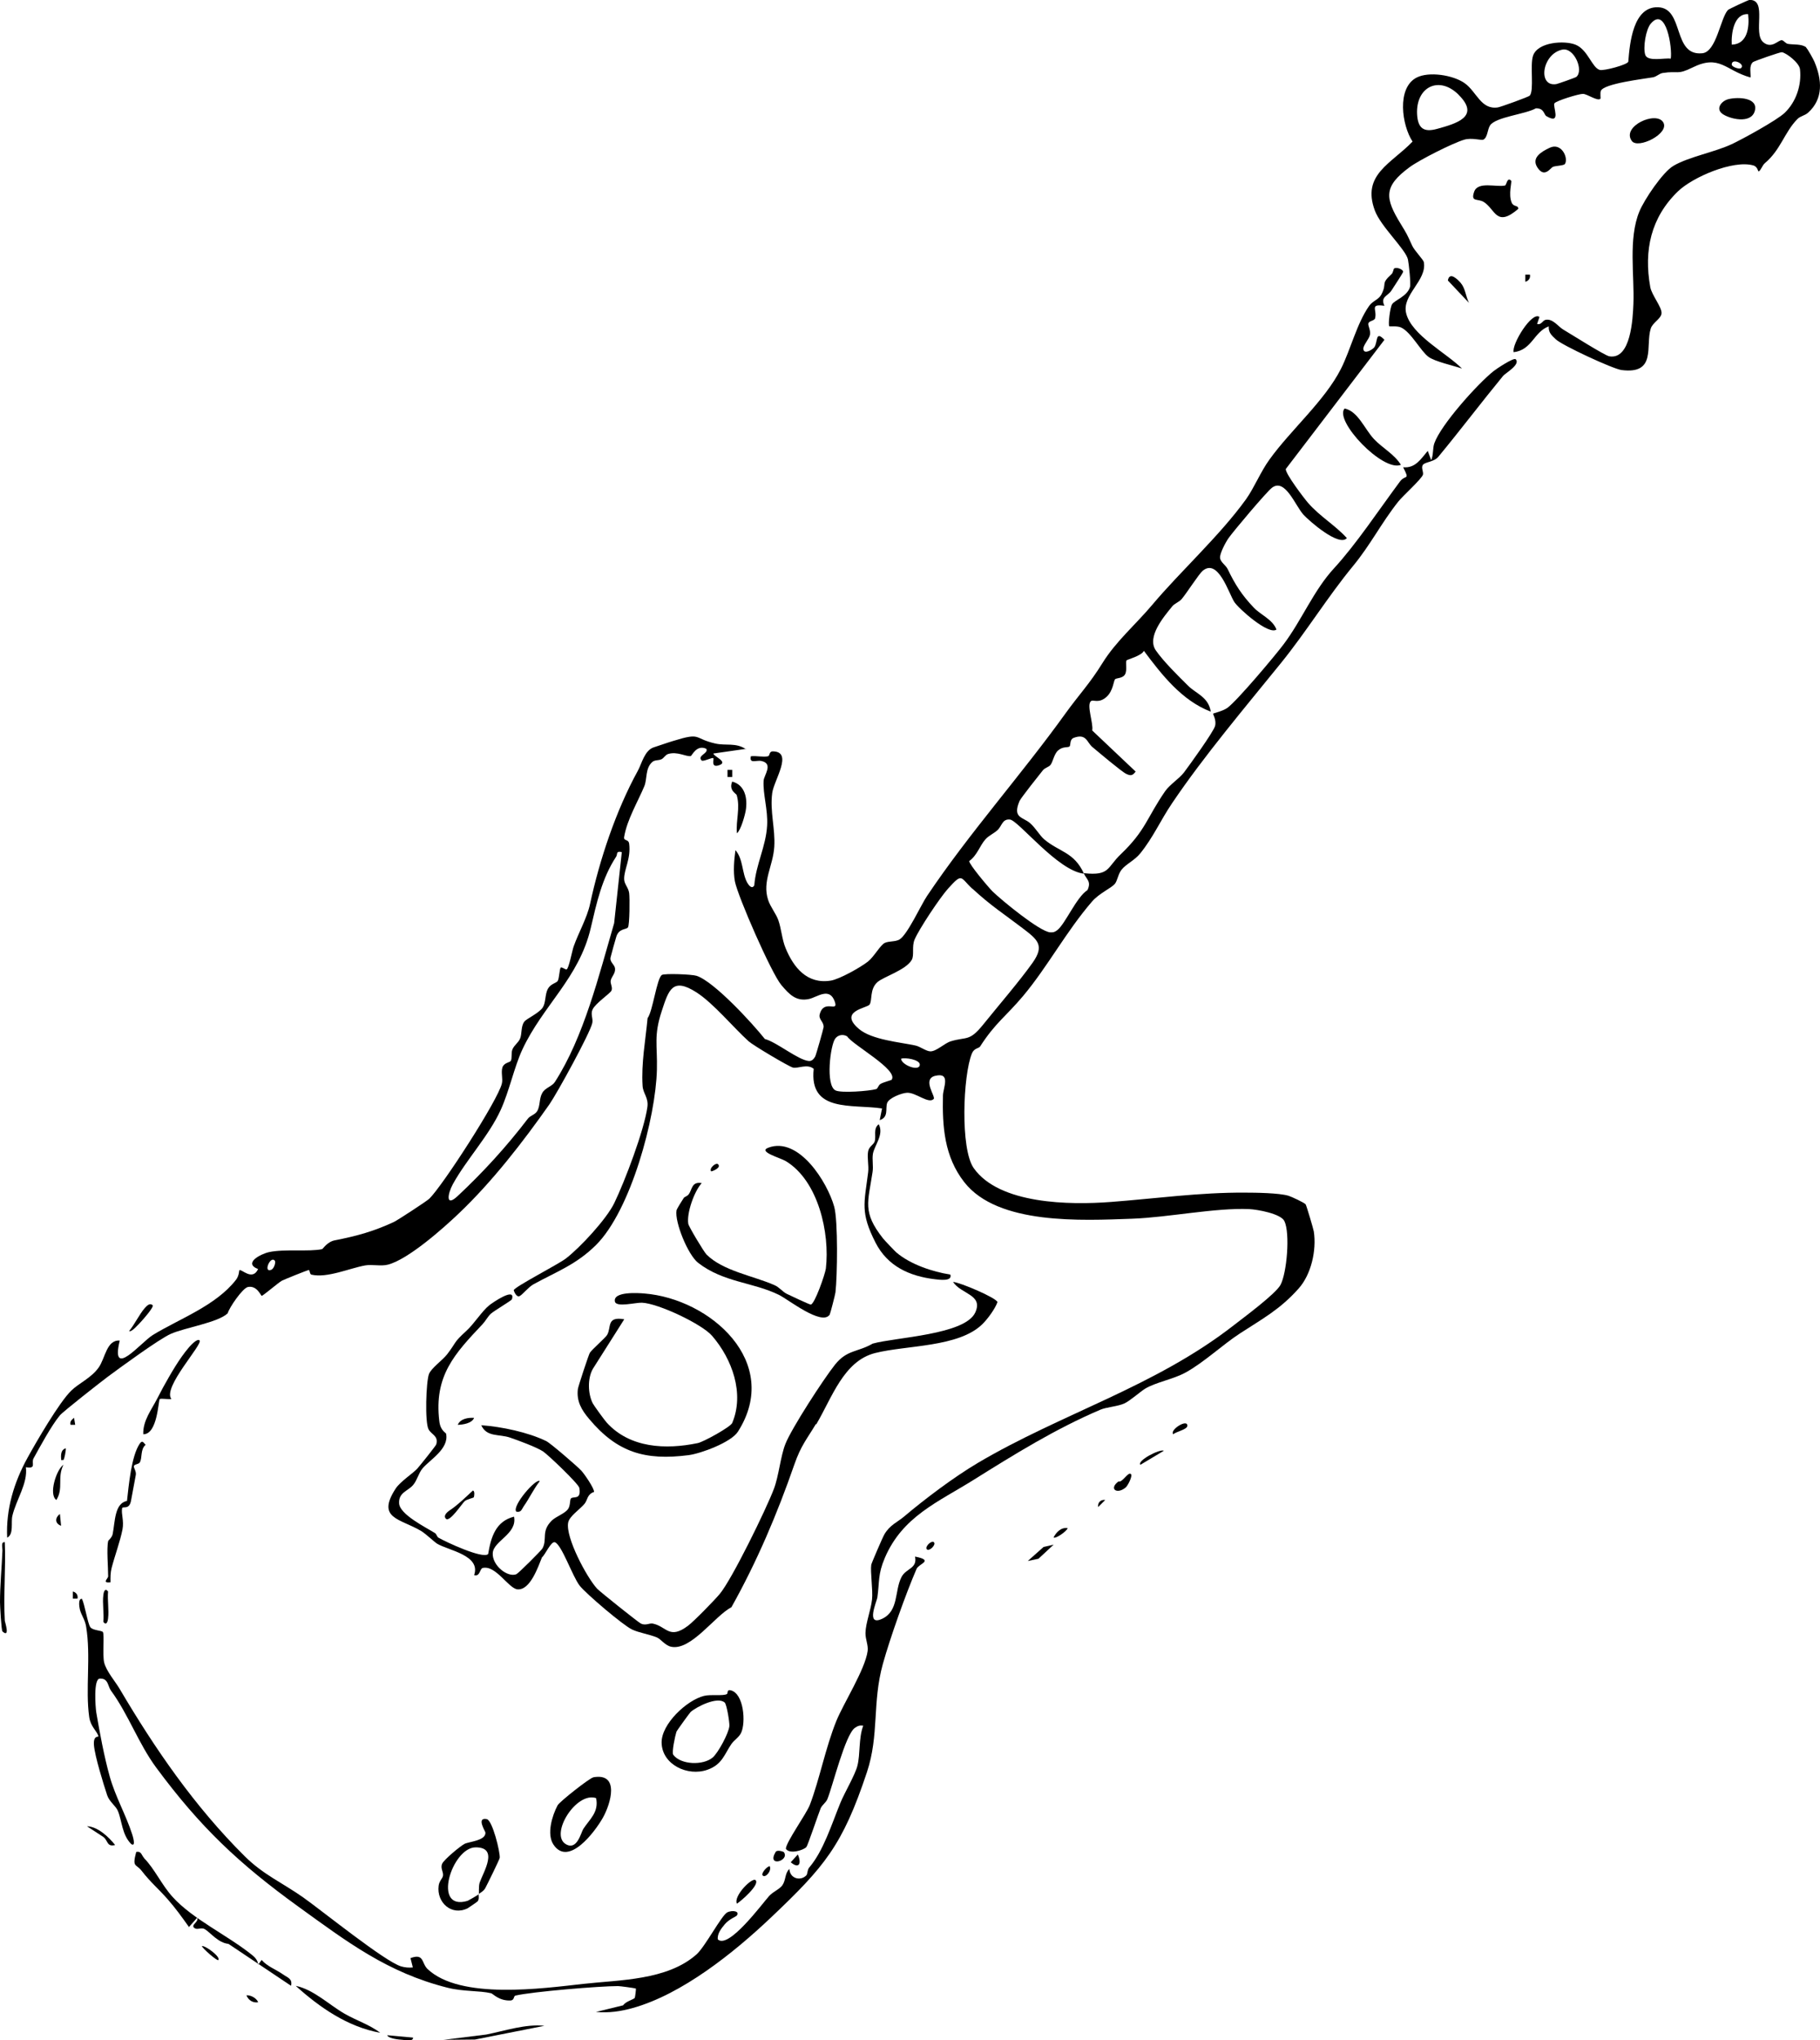 <?xml version="1.0" encoding="UTF-8"?>
<svg id="Layer_1" data-name="Layer 1" xmlns="http://www.w3.org/2000/svg" viewBox="0 0 185.6 207.98">
  <path d="M110.56,89.01c2.63.28,2.31-.57,3.72-1.92,2.57-2.45,2.67-3.74,4.54-6.44.47-.68,1.42-1.26,1.92-1.91.55-.73,3.01-4.13,3.17-4.74s-.23-1.2-.2-1.25c.05-.06.97-.25,1.45-.59.99-.71,4.85-5.3,5.73-6.47,1.87-2.48,3.07-5.51,5.16-7.77,2.26-2.46,4.49-5.84,6.71-8.83.55-.75,1.05-.05.33-1.46,1.25.12,1.82-.86,2.51-1.67l.35.95c.24-.54.14-1.22.32-1.72.66-1.89,4.39-6.04,6.04-7.36.23-.19,2.06-1.42,2.26-1.21.52.54-1.08,1.43-1.29,1.7-2.21,2.69-4.39,5.57-6.6,8.24-.44.54-1.36.52-1.58.83-.2.28.08.71.01.99-.1.41-2.05,2.17-2.5,2.73-1.75,2.2-2.84,4.42-4.65,6.61-2.59,3.15-4.74,6.67-7.34,9.88-3.66,4.52-7.86,9.48-11.09,14.27-1.21,1.79-1.91,3.46-3.25,5.12-.57.71-1.47,1.1-1.91,1.67-.37.47-.41,1.13-.7,1.46-.36.41-1.59.95-2.3,1.77-2.65,3.07-4.52,6.63-7.04,9.64-1.76,2.09-2.82,2.72-4.38,5.14-.13.21-.61.15-.84.72-.91,2.24-1.19,9.71.18,11.67,2.6,3.71,9.83,3.78,14,3.46,4.51-.34,9.06-.98,13.64-.95,1.1,0,3.52.03,4.47.32.29.09,1.62.7,1.75.88.08.12.79,2.5.83,2.76.29,1.92-.26,4.38-1.56,5.83-1.9,2.13-3.71,3.09-5.97,4.56-1.77,1.15-3.71,2.99-5.57,4-1.2.66-3.07,1-4.11,1.64-.46.28-1.52,1.22-2.09,1.49-.68.32-1.85.38-2.47.65-4.56,1.94-8.77,4.55-12.94,7.16-3.6,2.25-7.24,3.72-9.04,7.95-.72,1.69-.53,2.4-.76,4.03-.06.41-1.22,2.97.49,2.17s1.25-2.85,1.97-4.25c.46-.91,1.65-.85,1.38-2.09,2,.39.39.72.16,1.25-1.11,2.57-2.69,7.01-3.44,9.7-1.1,3.97-.35,7.21-1.63,11.05-2.48,7.45-4.31,9.61-9.82,14.83-3.76,3.56-9.01,7.77-14.03,9.18-1.3.36-2.42.52-3.78.41l2.78-.68c.23-.38,1.04-.59,1.18-.75.03-.04.15-.93.11-.96-.08-.04-1.62-.25-1.81-.25-1.9,0-8.77.57-10.47.97-.21.05-.08.48-.51.5-1.18.04-1.77-.69-1.97-.74-1.19-.28-2.84-.16-4.43-.56-6.14-1.54-10.24-4.67-15.2-8.25-6.09-4.4-10.03-8.12-14.52-14.19-1.81-2.45-2.84-5.43-4.61-7.84-.35-.48-.26-1.28-1.15-1.23-.65.03-.44,2.9-.35,3.46.35,2.05.8,4.48,1.37,6.52s1.65,3.91,2.28,5.86c.03.09.45,1.36-.08,1.03-.97-.96-.94-2.39-1.38-3.41-.22-.5-.86-.92-1.08-1.57-.38-1.15-1.26-3.98-1.35-5.11-.08-1.06.49-.79.46-.91-.17-.55-.8-.98-.94-1.94-.41-2.85.19-6.18-.32-9.25-.12-.72-.51-1.18-.64-1.75-.05-.21-.2-1.12.22-1.06.28.59.58,2.48.84,2.87.23.36,1.18.34,1.29.51.17.25-.05,2.33.13,3.1.22.9,1.16,1.97,1.59,2.71,3.57,6.05,7.62,11.96,12.75,17.05,1.88,1.87,3.89,2.73,5.97,4.2,1.91,1.35,8.33,6.54,9.97,7.02.4.12.79.15,1.2.11l-.24-.95c1.41-.53,1.11.52,1.75,1.12,3.34,3.14,11.71,1.97,15.84,1.51,3.74-.42,8.58-.35,11.58-3.01.86-.76,2.56-3.99,3.13-4.28.53-.27,1.35-.12.95.35-.05.06-.78.36-1.19.85-.36.43-.79.96-.72,1.55,1.1,1.04,4.55-3.67,5.25-4.44.39-.42,1.04-.67,1.33-1.07.38-.54.24-1.22.72-1.67.05,1,1.15,1.26,1.73.65.13-.14.09-.56.29-.79,1.47-1.72,2.29-4.43,3.19-6.62.42-1.02,1.49-2.82,1.73-3.77.3-1.19.11-2.8.59-4.07-.36-.06-.56.02-.85.22-.98.68-2.25,5.88-2.8,7.25-.16.39-.56.61-.7.97-.25.62-1.31,3.78-1.45,3.93-.31.33-1.73.76-2.09.17.02-.68,2.09-3.54,2.45-4.48.99-2.6,1.59-5.81,2.7-8.55.73-1.79,2.93-5.24,3.19-7.12.08-.61-.23-1.18-.22-1.85.02-1.02.55-2.31.67-3.42.1-.9-.19-2.84-.08-3.53.03-.17,1.16-2.8,1.34-3.1.56-.96,1.33-1.24,1.98-1.79,2.13-1.8,5.07-4.02,7.55-5.49,8.54-5.05,18.06-7.76,26.11-14.04,1.03-.8,4.26-3.19,4.75-4.1.65-1.2,1-5.27.4-6.51-.36-.75-2.73-1.18-3.57-1.22-3.41-.16-8.31.85-11.96.98-5.1.18-13.69.65-17.11-3.72-2.05-2.62-2.25-5.68-2.18-8.85.02-.77.83-2.37-.77-2-1.4.32.05,2.12-.17,2.36-.52.55-1.81-.67-2.72-.63-.54.02-1.85.53-2.03,1.04-.2.58.18,1.45-.76,1.75l.24-1.19c-3.06-.46-7.46.45-6.97-4.04-.67-.55-1.59,0-2.13-.13-.42-.11-4.03-2.25-4.51-2.68-1.56-1.41-3.57-3.86-5.31-4.98-2.46-1.58-2.84-.25-3.55,1.91-.83,2.53-.43,3.43-.49,5.97-.12,4.89-2.66,14.35-6.22,17.88-2.01,1.99-3.99,2.69-6.36,3.99-.53.29-1.15,1.09-1.43,1.21-.34.15-.59-.56-.59-.6.01-.31,4.58-2.66,5.31-3.23,1.46-1.12,4.14-4.01,4.94-5.65,1.08-2.23,3.05-7.42,3.38-9.8.13-.95-.44-1.37-.49-2.14-.15-2.3.3-4.67.51-6.92.53-.69.94-4.08,1.46-4.4.27-.17,3.05-.07,3.54.09,1.78.58,5.71,4.86,6.96,6.44,1.21.32,3.37,2.13,4.47,2.24.33.03.51-.2.66-.45.08-.14.85-2.84.86-3,.03-.55-.53-.78-.4-1.3.42-1.61,1.92-.15,1.55-1.27-.53-1.57-1.79-.49-2.63-.3-1.33.29-2.03-.48-2.83-1.42-1-1.17-4.45-9.05-4.74-10.58-.18-.99-.08-2.18.06-3.17.8.92.65,2.34,1.21,3.33.14.24.47.69.71.26.16-2.13,1.19-3.95,1.31-6.11.09-1.62-.44-3.19-.36-4.55.03-.57,1.04-1.75-.23-2.02-.5-.11-1.25.33-1.07-.48.55-.07,1.24.11,1.75,0,.21-.05.08-.51.51-.5,2.09.04.09,2.95-.08,4.24-.25,1.87.32,3.63.21,5.47-.12,1.98-1.25,3.52-.63,5.43.22.69.82,1.43,1.04,2.06.32.91.37,1.95.74,2.85.82,1.99,2.2,3.7,4.6,3.32.9-.14,3.06-1.36,3.81-1.95.62-.5,1.26-1.68,1.7-1.89s1.06-.1,1.5-.35c.8-.45,2.22-3.56,2.81-4.43,4.34-6.47,9.59-12.31,14.12-18.61,1.39-1.93,2.47-3.03,3.77-5.13,1.37-2.22,3.43-3.98,5.07-5.93,2.92-3.47,6.87-7.03,9.57-10.77.83-1.16,1.51-2.84,2.4-4.06,2.17-3.02,5.63-5.98,7.28-9.23.98-1.93,1.62-4.64,2.89-6.44.35-.5.97-.63,1.24-1.15.63-1.22-.13-1.02,1.04-2.08.16-.14.19-.53.26-.57.29-.18.93.12.92.33,0,.11-1.01,1.62-1.19,1.91-.36.58-1.16.62-.72,1.56-1.55-.21-.73.38-.95,1.27-.07.27-.63.25-.69.54-.05.22.24.66.17,1.12s-.73,1.11-.68,1.49c.08.6.99,0,1.12-.19.38-.55.08-1.76,1.03-.76l-10.06,13.17c-.04.48,1.84,2.95,2.28,3.46,1.25,1.42,2.72,2.23,3.95,3.58-.78.93-3.84-1.74-4.43-2.39-.84-.93-1.87-3.76-3.21-2.74-.56.43-3.91,4.4-4.43,5.14-.28.4-.91,1.56-.86,2.01s.58.73.78,1.15c.74,1.54,1.43,2.63,2.66,3.92.69.73,1.92,1.2,2.31,2.23-.79.6-3.84-2.11-4.3-2.81-.56-.86-1.64-4.51-3.23-3.17-.38.32-1.63,2.28-2.14,2.88-.26.3-.71.44-.95.73-.88,1.08-2.63,3.13-1.68,4.5.78,1.13,2.3,2.62,3.31,3.62.79.78,2.06,1.13,2.29,2.62-2.94-1.12-5-3.76-6.82-6.2-.21.5-1.7.89-1.76.97-.15.18.08.96-.15,1.41s-.91.38-1.03.52c-.16.2-.19,1.16-.85,1.78-.8.73-1.36.27-1.59.44-.51.35.26,2.3.11,3l4.43,4.19c-.3.4-.48.46-.95.24s-2.87-2.25-3.47-2.75c-.55-.46-.6-1.41-1.89-.93-.45.17-.29.75-.43.88-.16.14-.67-.03-1.16.4-.43.37-.53,1.18-.79,1.49-.17.21-.56.28-.77.54-.39.49-2.24,2.81-2.38,3.13-.75,1.76.35,1.62,1.08,2.26.56.49.99,1.28,1.45,1.66,1.54,1.29,3.04,1.28,4.04,3.49-2.67-.28-6.68-5.43-7.55-5.52-.8-.08-.81.68-1.29,1.1-.38.34-.88.54-1.22.93-.57.65-.83,1.62-1.64,2.2-.05.3,1.97,2.69,2.37,3.09.91.89,4.86,4.14,5.9,4.18.32.01.45-.03.7-.22.81-.6,1.96-3.38,3.09-4.09.41-.88-.09-1.08-.36-1.67ZM99.16,90.6c-1.25-1.16-.98-1.68-2.47-.03-.83.92-2.95,4.1-3.42,5.2-.31.73-.01,1.61-.3,2.09-.61,1.03-2.86,1.7-3.49,2.25-.82.73-.5,1.87-.81,2.3-.26.35-3.22.66-1.07,2.48,1.3,1.1,4.15,1.34,5.74,1.68.51.11,1.1.59,1.54.6.63,0,1.43-.83,2.09-1.03,1.64-.49,1.87.06,3.3-1.71,1.52-1.89,3.68-4.39,5.03-6.29,1.27-1.79.5-2.37-1.05-3.55-1.89-1.44-3.25-2.3-5.09-4.01ZM90.93,110.06c.71-1.01-3.98-3.54-4.54-4.42-.41-.24-.92-.16-1.21.22-.5.64-1.02,4.77.02,5.29.58.29,3.43.07,4.14-.13.2-.06.2-.38.47-.54s1.09-.37,1.13-.42ZM91.89,107.92c.04.65,1.9,1.36,1.91.6,0-.51-1.48-.75-1.91-.6Z"/>
  <path d="M184.19,4.86c.15.12.73,1.17.84,1.43.77,1.82.94,3.78-.65,5.2-.33.3-.78.33-1.09.65-1.33,1.36-1.69,3.13-3.32,4.5-.25.21-.38.69-.61.83-.1.06-.08-.47-.57-.61-2.06-.58-6.18,1.2-7.68,2.65-2.76,2.67-3.49,6.02-2.82,9.75.15.83,1.2,2.06,1.15,2.68-.05.56-.9.93-1.1,1.55-.56,1.77.62,4.69-2.98,4.23-.87-.11-6.05-2.51-6.7-3.13-.41-.39-.77-.68-.72-1.32-1.53.56-1.7,2.41-3.58,2.63-.22-.81,1.87-4.2,2.63-3.59l-.24.71c.43.14.56-.36.87-.42.73-.15,1.29.7,1.79.99.76.45,4.24,2.65,4.7,2.73,2.21.38,2.4-3.86,2.46-5.32.12-2.9-.54-6.65.61-9.44.49-1.2,2.39-4.03,3.48-4.66,1.57-.92,4.14-1.37,5.93-2.2,1.11-.52,4.62-2.44,5.41-3.2,1.16-1.11,1.74-2.82,1.56-4.44-.07-.65-1.34-1.63-1.84-1.74-.15-.03-2.85.91-2.97,1.02-.4.39-.2,1.07-.23,1.56-2.56-.7-3.13-2.4-5.92-1.02-1.6.79-1.41.31-3.04.56-.34.05-.62.37-.99.44-.91.16-5.05.64-5.32,1.39-.09.23,0,.75-.04.79-.28.3-1.33-.48-1.78-.49-.42-.01-2.72.7-2.91.96-.21.29.77,2.25-.82,1.31-.27-.16-.21-.81-1.07-.8-1.06.61-4.12.88-4.68,1.75-.27.41-.24,1.24-.69,1.45-.2.09-1.19-.23-1.94,0-1.18.35-4.55,2.05-5.57,2.8-2.69,1.98-2.53,3.15-.88,5.83.61,1,.6.98,1.15,2.19.23.49,1.14,1.42,1.18,1.66.34,1.86-2.24,3.33-1.81,5.18.51,2.24,4.14,4.1,5.7,5.67-.86-.3-2.76-.71-3.41-1.19-.78-.56-1.8-2.55-2.81-3-.4-.18-1.15-.08-1.19-.12-.14-.13.07-1.9.28-2.24.27-.44,1.54-.79,1.83-1.77.1-.33-.12-2.38-.21-2.8-.23-1.04-2.78-3.36-3.38-5-1.35-3.66,1.67-4.75,3.85-7.02-1.09-1.64-1.64-5.46.41-6.52,1.26-.65,3.72-.26,4.89.56,1.25.88,1.66,2.74,3.4,2.48.27-.04,3.13-1.07,3.25-1.2.47-.54,0-3.09.34-4.08.49-1.4,3.21-1.57,4.34-1.11,1.26.52,1.67,2.36,2.47,2.57.4.11,2.79-.52,2.9-.84.15-1.9.49-5.64,3.04-5.55,2.69.09,1.44,5,4.51,4.69,1.44-.15,1.83-3.54,2.61-4.41.08-.09,2.09-1.03,2.21-1.03,1.87-.02.28,3.42,1.41,4.33.87.7,1.54-.28,1.89-.22.18.03.38.33.59.37.61.11,1.42-.02,1.9.37ZM178.27,1.44c-1.46-.07-1.73,1.97-1.67,3.11,1.61-.04,1.82-1.79,1.67-3.11ZM170.38,5.98c.18-1.03-.46-5.4-2.03-3.58-.52.6-.81,2.46-.57,3.19s1.98.29,2.6.39ZM160.75,7.84c.79-.66-.23-3.04-1.44-2.78-2.07.45-2.53,3.84-.59,3.51.14-.02,1.95-.66,2.03-.73ZM177.55,6.94c.46-.42-.96-1.07-.95-.36,0,.25.79.51.95.36ZM148.75,9.66c-1.99-1.98-4.35-.81-4.24,1.94.07,1.52.71,1.9,2.03,1.54,1.92-.53,4.48-1.23,2.2-3.48Z"/>
  <path d="M76.1,76.33l-3.35.48c.02.3,1.56.86.59,1.19-.9.31-.5-.62-.6-.72s-1.04.39-1.19.24c-.49-.51.73-.71.48-1.19-1-.47-1.47.72-1.59.74-.47.08-1.37-.5-2.31-.21-.28.09-.43.42-.67.53-.31.15-.68.05-.95.29-.73.66-.49,1.72-.81,2.48-.65,1.55-1.76,3.4-2.05,5.15-.08.45.44.19.51.69.2,1.53-.54,2.64-.51,3.62.01.51.43.84.51,1.41.07.49.05,3.25-.12,3.5s-.92.08-1.19.95c-.2.65-.41,1.46-.58,2.09-.13.49.4.73.45,1.14.06.52-.36.83-.44,1.24-.06.34.22.68.08,1.02-.12.29-1.63,1.29-1.93,1.93-.23.48.07.9-.03,1.38-.22,1.03-3.61,7.2-4.38,8.3-2.68,3.82-5.85,7.9-9.23,11.11-1.56,1.49-5.16,4.69-7.23,5.22-.75.19-1.57-.05-2.32.08-1.58.28-3.9,1.32-5.48.94-.19-.04-.16-.48-.27-.47-.15.01-2.5.96-2.75,1.09-.32.17-1.92,1.54-2.05,1.54-.09,0-.48-1.09-1.41-.9-.54.11-1.91,2.11-2.06,2.68-.99.95-4.35,1.45-5.81,2.1-1.18.52-5.21,3.47-6.41,4.36-.67.5-4.57,3.55-4.9,3.95-.89,1.08-2.02,3.19-2.68,4.38-.26.47.34,1.09-.78.9.21,1.65-.99,3.3-1.38,4.96-.16.66.17,1.87-.53,2.22-.13-2.9.68-5.59,2.06-8.11.88-1.6,3.24-5.68,4.48-6.88.78-.76,2.03-1.28,2.79-2.35.68-.95.8-2.84,2.15-2.75-.98,4.07,2.18.16,3.38-.57,2.68-1.64,6.43-2.98,8.48-5.63.32-.41.31-.94.34-.97.19-.18,1.33,1.15,1.91-.12-1.56-.6.28-1.55,1.14-1.73,1.51-.33,4.11-.02,5.39-.3.08-.02.52-.75,1.3-.9,2.26-.44,3.98-.92,6.02-1.87.38-.18,3.35-2.12,3.61-2.37,1.35-1.31,7.01-10.06,7.4-11.74.12-.49-.1-1.11.05-1.62s.76-.52.86-.69c.15-.26.02-.79.16-1.15.18-.46.61-.69.79-1.13.2-.48.07-1.25.43-1.72.25-.32,1.52-.87,1.89-1.46.31-.5.21-1.33.51-1.88.27-.51.86-.59,1-.8.17-.26.18-1.27.32-1.37.11-.08.45.21.58.19.23-.03.58-1.93.73-2.34.49-1.39,1.37-2.92,1.67-4.32.97-4.52,2.65-9.55,4.88-13.6.4-.73.68-2.07,1.62-2.38.66-.21,1.34-.46,1.98-.65,2.94-.91,2.01-.26,4.29.26,1.09.25,2.1-.12,3.13.58ZM63.42,86.86c-.65-.14-.41.2-.59.47-1.46,2.22-2,4.77-2.58,7.24-1.18,5.1-4.88,7.91-6.98,12.41-.84,1.81-1.33,4.23-2.21,6.16-1.19,2.62-3.52,5.09-4.88,7.57-.53.97-.77,2.39.49,1.21,2.59-2.42,4.97-5.02,7.17-7.9.22-.29.72-.4.93-.74.34-.54.19-1.28.53-1.87.3-.54.98-.65,1.28-1.11,2.97-4.6,4.51-10.93,6.05-16.2l.78-7.24ZM28.01,128.49c-.45-.49-1.19,1.27-.36.95.31-.12.51-.8.36-.95Z"/>
  <path d="M83.2,145.16c-.91,1.53-1.51,2.16-2.2,4.14-1.74,5.01-3.8,9.87-6.41,14.53-1.71.89-4.12,4.46-6.15,4.03-.61-.13-1.04-.77-1.45-.95-.78-.32-1.82-.47-2.54-.81-.91-.43-4.68-3.63-5.34-4.47-.74-.96-1.82-4.16-2.52-4.42-.39-.14-1,1.29-1.32,1.54-.4.98-1.2,3.36-2.49,3.26-.91-.07-2.21-2.49-3.55-2.18-.32.07-.26.91-.88.73.71-2.02-2.59-2.51-3.75-3.19-.32-.19-1.13-.99-1.67-1.32-2.15-1.27-4.58-1.25-2.57-4.33.45-.68,1.82-1.6,2.18-2,.25-.28,1.91-2.34,1.95-2.49.24-.87-.48-.98-.78-1.52-.4-.7-.26-4.91.04-5.66.24-.6,1.37-1.39,1.84-1.99,1-1.3.61-1.16,1.94-2.37.82-.74,1.62-2.05,2.38-2.65.3-.24,2.72-1.91,2.29-.59-.04.12-1.82,1.17-2.14,1.46s-.53.73-.85,1.07c-2.83,3-4.97,5.25-4.41,9.89.11.96.67,1.18.69,1.27.33,1.54-1.66,2.66-2.4,3.54-.41.49-.54,1.19-.95,1.68-.54.65-1.51.76-1.44,1.89s2.71,2.43,3.65,3.02c.17.1.21.38.36.47.72.42,4.54,2.21,5.07,1.67.29-1.73.77-3.34,2.64-3.81.35,1.77-2.09,2.46-2.17,3.71s1.5,2.51,2.4,2.16c.22-.09,2.54-2.41,2.66-2.62.54-.96-.17-1.74.97-2.86.42-.41,1.37-.72,1.67-1.2.23-.37.15-.91.27-1.04.23-.27,1.08.21.86-1.08-.07-.41-3.18-3.37-3.7-3.72-.65-.43-2.6-1.15-3.37-1.41-1.1-.38-2.38-.02-2.93-1.26,2.07.15,4.76.71,6.63,1.62.43.21,3.22,2.62,3.57,3.01.31.33,1.33,1.81,1.3,2.17-.72.24-.65.82-.97,1.21-.47.57-1.55,1.26-1.67,1.92-.28,1.5,1.88,5.56,2.95,6.73.28.3,4.21,3.44,4.47,3.56.5.23.85-.07,1.22,0,1.4.29,1.66,1.66,3.57.23.63-.47,2.67-2.57,3.23-3.23,1.25-1.47,4.78-8.71,5.54-10.73.51-1.34.67-3.3,1.17-4.57.62-1.59,3.91-6.65,5.06-8.09,1.23-1.54,2.28-1.25,3.85-2.15,2.31-.65,9.43-.89,10.46-3.18.83-1.83-1.46-1.85-2.27-3.11.75.06,4.43,1.63,4.53,2.06-.24.69-1.01,1.73-1.54,2.25-2.42,2.37-7.71,2.13-10.93,2.94s-4.4,4.55-6.01,7.27Z"/>
  <path d="M60.15,137.9c.21-.34,1.58-1.52,1.76-1.82.46-.77-.1-1.92,1.75-1.6l-3.2,5.05c-.56.97-.51,2.57,0,3.54.1.2,1.22,1.74,1.41,1.94,2.37,2.61,6.03,2.77,9.29,2.09.58-.12,3.34-1.64,3.51-2.05,1.27-3.01-.01-6.52-2.05-8.88-1.03-1.2-5.49-3.31-7.15-3.38-.63-.03-2.62.5-2.76-.11-.23-1.06,2.4-.88,2.99-.83,6.74.54,14.07,7.01,9.55,14.09-.69,1.08-3.75,2.22-5.03,2.39-4.45.57-7.28-.28-10.14-3.69-.77-.91-1.3-1.8-1.15-3.04.03-.27,1.11-3.53,1.22-3.7Z"/>
  <path d="M69.73,122.11c.06-.1.34-.17.48-.34.39-.48.29-1.36,1.35-1.17-.77.84-1.55,3.07-1.37,4.15.05.29,1.58,2.84,1.86,3.13,1.68,1.68,4.81,2.18,6.93,3.12.52.23.81.67,1.26.89.33.16,2.31,1.1,2.44,1.09.4-.03,1.47-3.12,1.54-3.67.42-3.63-.77-8.94-4.08-10.95-.57-.34-2.89-.96-1.79-1.37,3.1-1.17,6.02,3.5,6.72,6.01.4,1.45.32,7.09.13,8.73-.03.25-.53,2.18-.59,2.28-.81,1.18-4.25-1.57-5.18-2.02-2.65-1.3-5.65-1.26-8.23-3.26-1.05-.81-2.41-4.17-2.21-5.35.03-.16.58-1.03.74-1.27Z"/>
  <path d="M74.13,172.68c.12-.07-.03-.48.38-.38,1.35.31,1.57,3.31,1.06,4.35-.24.48-.71.72-1,1.15-.69,1.01-.92,2.07-2.43,2.6-2.01.71-4.62-.52-4.67-2.75-.04-1.91,2.56-4.34,4.32-4.78.73-.18,1.96.03,2.34-.19ZM73.89,173.54c-.73-.64-2.86.44-3.46.97-.09.08-1.41,1.9-1.45,2.02-.13.4-.5,2.12-.32,2.35.79,1.03,3.05,1.09,4.02.27.55-.47,1.64-2.48,1.7-3.21.03-.37-.27-2.21-.48-2.4Z"/>
  <path d="M60.49,181.17c2.75-.5,1.79,2.7.99,4.12s-3.52,5.06-5.05,2.72c-.69-1.06-.13-2.92.43-3.98.2-.38,3.26-2.78,3.63-2.85ZM60.79,183.29c-2.03-.69-4.74,3.67-3.11,4.68,1.17.72,1.56-1.16,1.81-1.55.65-.99,1.6-1.7,1.3-3.13Z"/>
  <path d="M48.82,193.1c.05-.1-.03-.83.1-1.21.38-1.08,1.98-3.6-.43-3.58s-4.48,6.56-.8,5.45c.06-.02,1.09-.61,1.13-.67-.05.06.09.47-.11.72-.04.05-.96.68-1.02.71-1.65.81-3.17-.6-2.96-2.28.06-.51.39-.75.44-1.01.08-.43-.29-.77-.08-1.25.19-.43,1.86-1.81,2.29-2.03s2.2-.33,2.12-1.16c0-.1-.96-1.58.14-1.36.58.12,1.38,3.39,1.32,3.95-.02.17-1.27,2.71-1.47,3.08s-.58.49-.68.63Z"/>
  <path d="M90.06,126.25c.13.17,1.18,1.27,1.34,1.41,1.42,1.22,3.72,1.99,5.51,2.26.25.73-1.13.53-1.56.48-2.59-.31-4.83-1.31-6.07-3.74-1.56-3.07-1.15-3.98-.75-7.15.09-.69-.12-1.5,0-2.15.1-.52.56-.66.67-1.01.17-.56-.18-1.3.41-1.75.56,1.04-.43,2.14-.59,3-.1.6.06,1.25-.04,1.88-.46,3.06-1.06,4.06,1.07,6.76Z"/>
  <path d="M154.11,18.43c.08.08-.31,1.41.05,2.23.2.46.69.23.67.63-2.24,1.93-2.33.06-3.5-.69-.62-.4-1.38.05-1-1.05s2.26-.44,3.15-.64c.15-.03.22-.93.63-.48Z"/>
  <path d="M142.86,47.38c-1.84.76-6.84-4.51-5.74-5.74,1.37.28,2.04,2.1,2.99,3.11.87.93,2.06,1.52,2.75,2.63Z"/>
  <path d="M11.02,157.09c.02-.07.4-.35.47-.72.25-1.23.18-3.14,1.46-3.37.18-1.57.44-4.58,1.3-5.84.27-.39.37-.12.6.12-.56.45-.32,1.37-.6,1.8-.12.19-.58.17-.6.38-.02.18.26.52.2.88-.16.86-.33,1.76-.49,2.64-.19,1-.86.49-.91.78-.1.57.21,1.25.04,2.15-.24,1.22-.79,2.69-1.11,3.93-.12.48-.12.96-.11,1.45-.93.11-.24-.39-.24-.6,0-.93-.17-2.84,0-3.59Z"/>
  <path d="M14.7,189.42c1.05,1.06,1.8,2.73,2.89,3.93,2.06,2.29,5.65,3.93,8.15,5.96.3.24.56.56.59.96l.35-.48c.58.66,1.48.98,2.15,1.45.49.35,1.02.45.85,1.18l-6.38-4.27c-1.07-.12-1.8-1.12-2.41-1.5-.34-.21-.74.08-1.02-.09-.53-.33.44-.62.24-1.08l-.84.95c-.69-.97-1.39-1.95-2.18-2.84-.93-1.06-1.73-1.71-2.63-2.87-.6-.78-1-.31-.57-1.94.54-.12.54.35.81.62Z"/>
  <path d="M20.35,136.63c.38.38-3.82,4.82-2.87,5.98-.28.06-1.07-.1-1.19.01-.15.14-.22,3.6-1.68,3.58-.05-1.39.84-2.49,1.43-3.65.16-.32.44-.84.6-1.14.76-1.36,1.61-2.88,2.63-4.07.16-.19.85-.94,1.08-.71Z"/>
  <path d="M176.29,10.1c.97-.23,3.04-.16,2.66,1.21s-2.6.81-3.31.29-.09-1.33.65-1.5Z"/>
  <path d="M169.62,12.48c.66,1.14-2.59,2.75-3.21,1.89-1.09-1.5,2.51-3.11,3.21-1.89Z"/>
  <path d="M159.58,16.72c-.12.17-.94.17-1.22.29-.25.11-.86,1.18-1.58.06-.64-.99.39-1.6,1.26-2.01,1.21-.57,1.94,1.08,1.54,1.67Z"/>
  <path d="M38.77,207.21c-3.32-.6-6.18-2.59-8.61-4.78,1.8.36,3.39,1.92,4.95,2.82,1.22.71,2.57,1.12,3.66,1.96Z"/>
  <path d="M75.15,84.94c-.12-1.35.36-2.56-.02-3.89-.05-.16-.84-.48-.46-1.38,1.32.35,1.58,1.74,1.38,2.94-.08.48-.49,2-.9,2.33Z"/>
  <path d="M.49,165.22c0,.07.58,1.81-.24,1.08-.11-.1-.25-2.62-.25-2.98,0-1.7.18-3.54.25-5.28.01-.29-.18-.89.24-.84.11,2.65-.15,5.37,0,8.02Z"/>
  <path d="M55.04,150.99c-.62.78-1.06,1.75-1.63,2.55-.21.3-.25.66-.76.55-.48-.56,2.02-3.45,2.39-3.11Z"/>
  <path d="M148.96,28.84c.48.57.48,1.27.84,2.03l-2.15-2.28c.17-.96,1.01-.09,1.31.25Z"/>
  <path d="M77.06,191.66c.43.47-1.5,2.13-1.91,2.39-.39-.77,1.58-2.75,1.91-2.39Z"/>
  <path d="M5.75,152.9c-.82-.55,0-3.11.72-3.59-.66,1.33.03,2.37-.72,3.59Z"/>
  <path d="M55.52,206.5l-7.09,1.4-3.2.03,4.36-.54c1.9-.38,4.03-1.1,5.93-.89Z"/>
  <polygon points="107.45 157.45 105.9 158.89 104.81 159.12 106.42 157.69 107.45 157.45"/>
  <path d="M115.34,150.27c.17.2-.33,1.18-.55,1.36-.91.75-1.73.12-.73-.62.4.16,1-1.06,1.28-.74Z"/>
  <path d="M15.56,133.04c.19.17-1.03,1.53-1.21,1.72s-.98,1.11-1.18.91c.55-.65,1.07-1.75,1.6-2.34.22-.24.5-.54.79-.29Z"/>
  <path d="M11.02,162.23c-.08.88.11,1.9,0,2.75-.04.35-.18.74-.48.35.08-.88-.11-1.9,0-2.75.04-.35.18-.74.48-.35Z"/>
  <path d="M48.31,152.63c-.04.07-.68.18-.92.39-.26.22-1.54,2.2-1.92,1.79-.29-.31.11-.67.43-.88.8-.53,1.57-1.3,2.32-1.99.22.02.15.59.09.69Z"/>
  <path d="M79.93,188.79c.65.89-1.78,1.6-.84,0,.16-.28.81-.03.84,0Z"/>
  <path d="M42.12,207.7c.04.43-.8.25-1.07.23-.32-.02-1.45-.12-1.56-.47l2.63.24Z"/>
  <path d="M81.36,189.03c.41.94.12,1.51-.72.8l.72-.8Z"/>
  <path d="M119.65,146.2c-.42-.43,1.5-1.65,1.43-.84-.03.36-1.16.58-1.43.84Z"/>
  <path d="M118.69,147.88l-2.39,1.43c-.4-.39,1.97-1.64,2.39-1.43Z"/>
  <path d="M48.35,144.53c-.24.57-1.13.69-1.67.71.27-.63,1.06-.75,1.67-.71Z"/>
  <path d="M108.88,155.77c-.08.31-1.24,1.12-1.44.95.27-.53.77-1.06,1.44-.95Z"/>
  <path d="M11.74,188.07c-.86.22-.71-.45-1.2-.82l-1.67-1.09c1.09.03,2.21,1.08,2.87,1.91Z"/>
  <path d="M6.23,155.53c-.64-.23-.64-.82-.12-1.2l.12,1.2Z"/>
  <path d="M77.78,191.18c-.2-.2.4-.9.71-.96.24.48-.43,1.24-.71.96Z"/>
  <path d="M26.33,204.1c-.54.09-1-.21-1.2-.71.43-.03,1.02.27,1.2.71Z"/>
  <path d="M95.24,157.21c.25.25-.47.96-.72.72s.47-.96.72-.72Z"/>
  <path d="M6.47,148.83s-.16-.01-.23,0c-.03-.44-.08-1.04.47-1.2.02.25-.14,1.09-.24,1.19Z"/>
  <path d="M22.26,199.8c-.11.12-1.64-1.21-1.67-1.43.36-.06,1.96,1.12,1.67,1.43Z"/>
  <path d="M73.23,118.68c.37.37-.68.76-.71.72-.24-.3.49-.94.71-.72Z"/>
  <rect x="74.19" y="78.48" width=".48" height=".72"/>
  <path d="M112.71,152.9l-.72.72c-.08-.44.26-.79.72-.72Z"/>
  <path d="M7.91,162.95h-.48s0-.72,0-.72c.35.08.55.39.47.72Z"/>
  <path d="M7.67,145.24h-.48c-.08-.35.11-.5.36-.72l.12.72Z"/>
  <path d="M156.02,28c.07.33-.13.64-.47.72v-.72s.47,0,.47,0Z"/>
</svg>